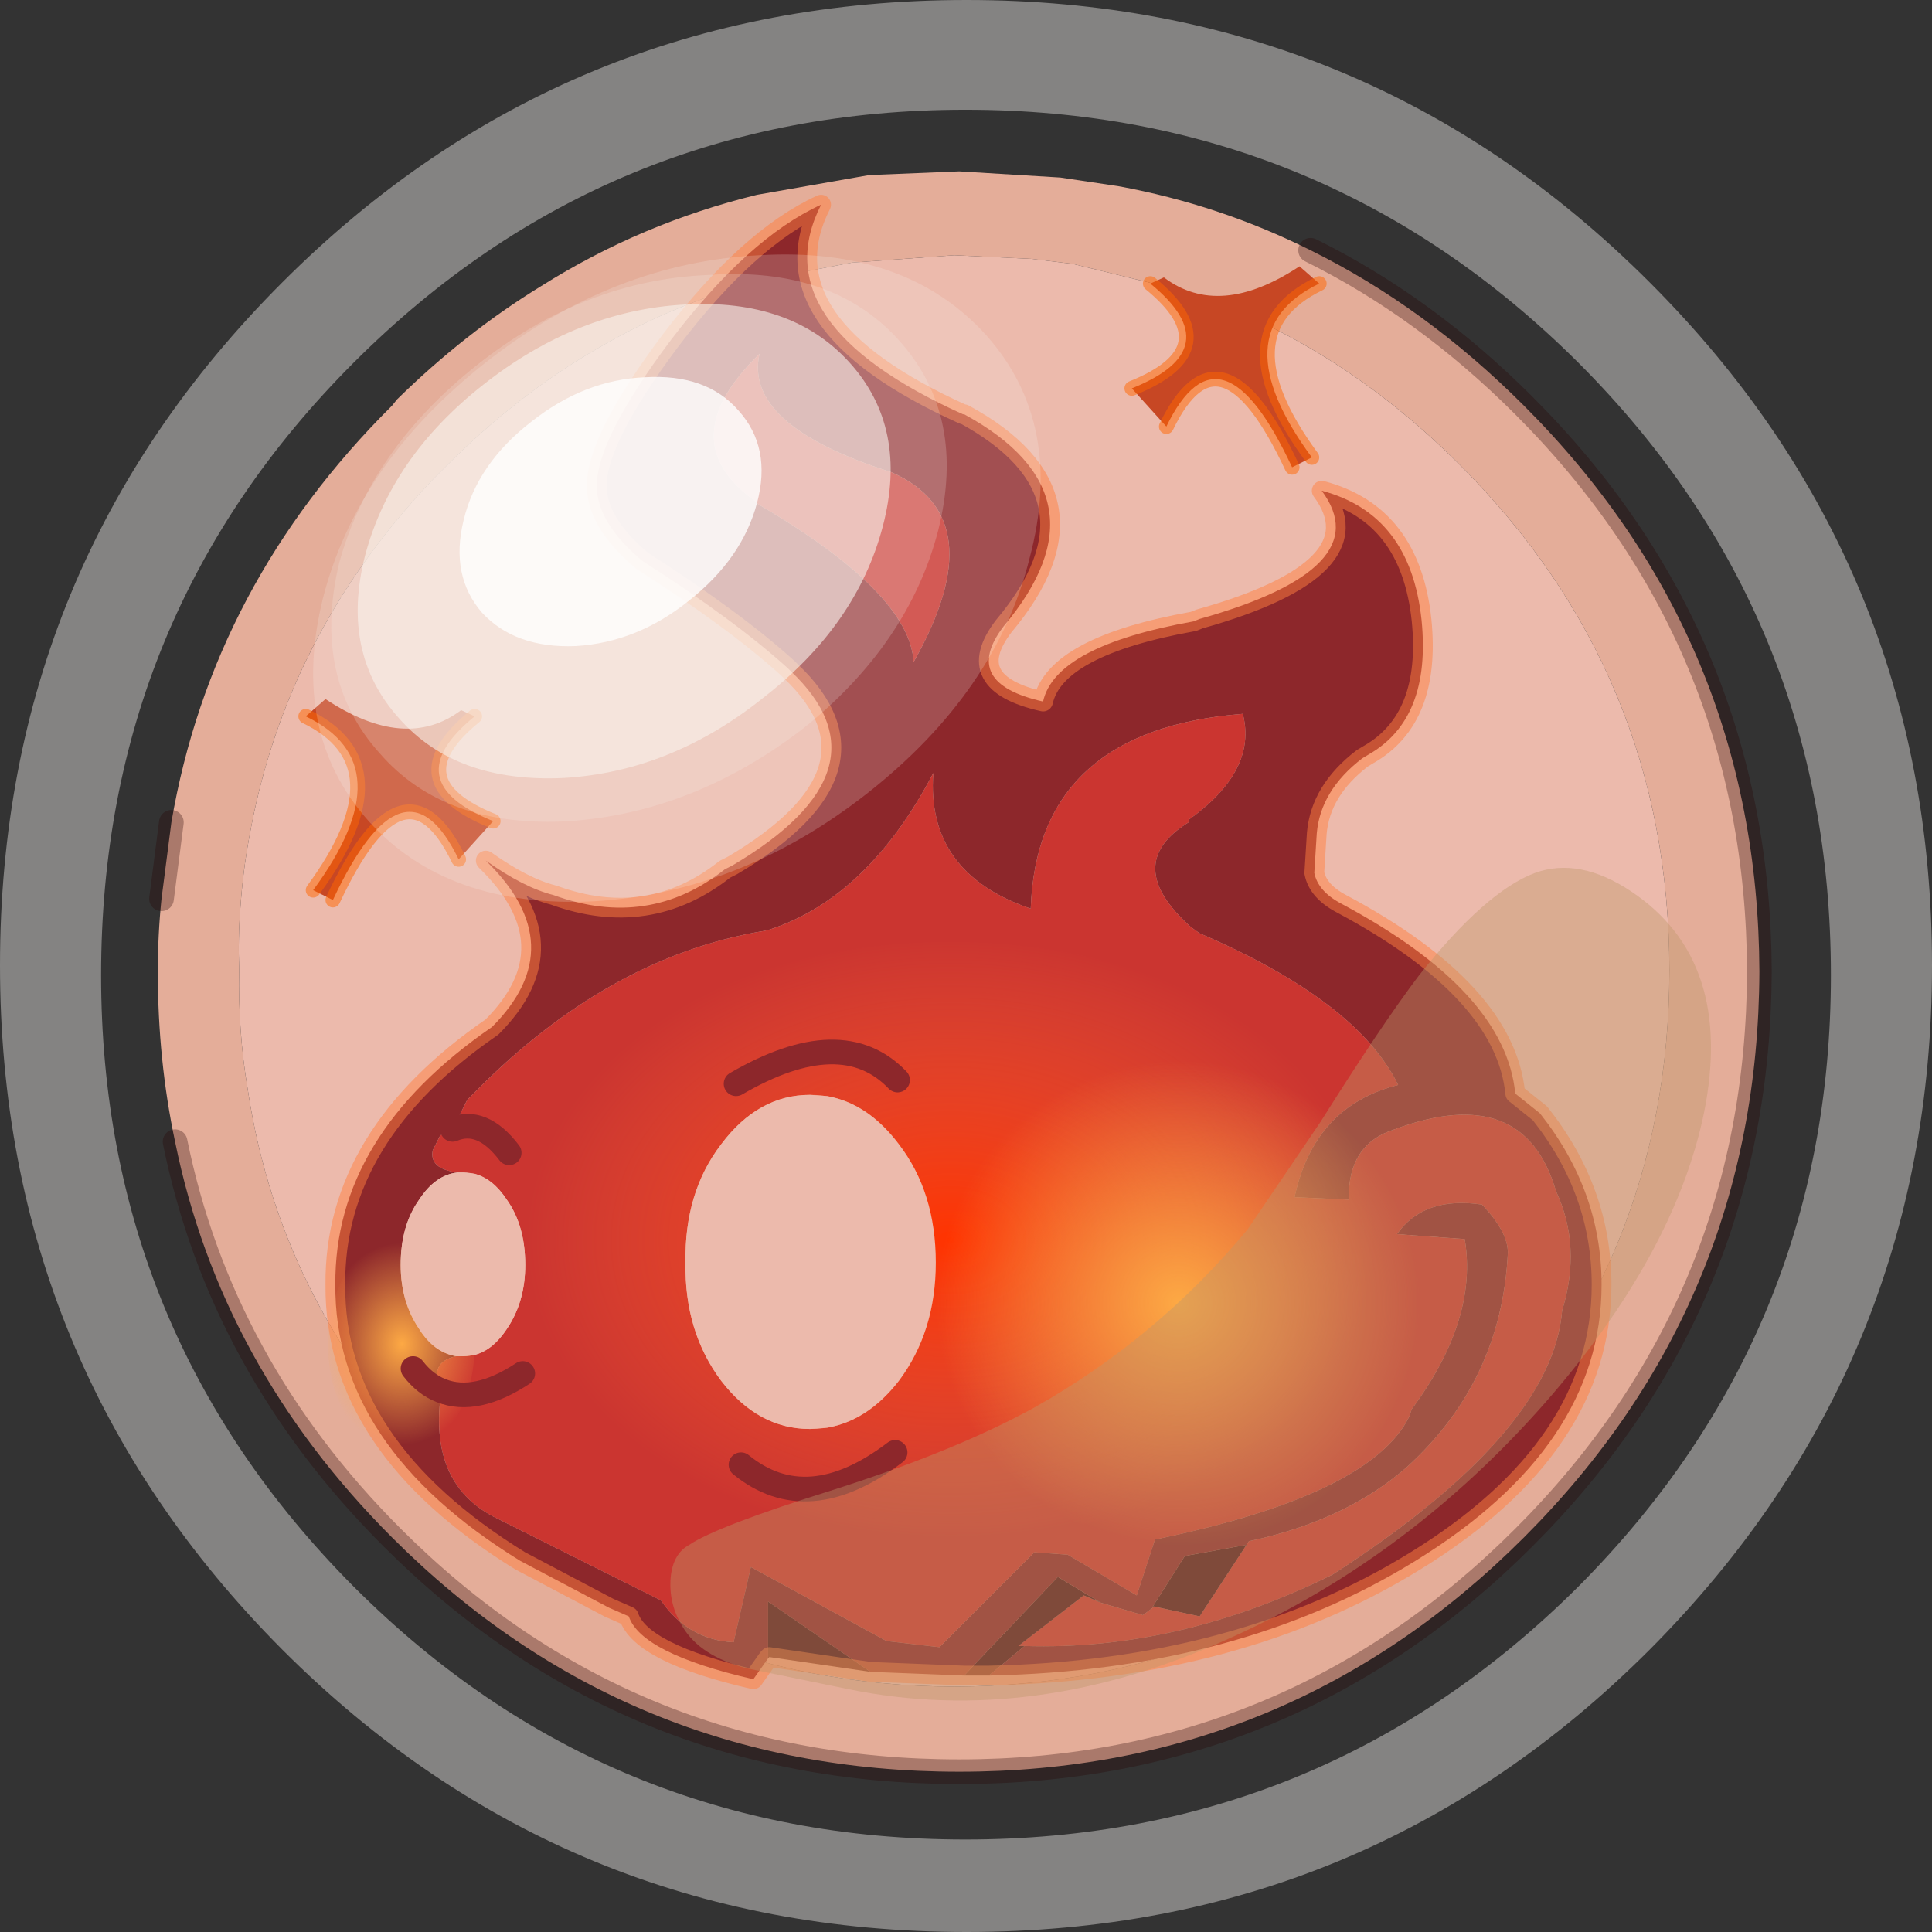 <svg viewBox="0 0 78.35 78.35" xmlns="http://www.w3.org/2000/svg" xmlns:xlink="http://www.w3.org/1999/xlink"><rect x="0" y="0" width="78.35" height="78.35" fill="#333333" stroke="none"/><g transform="translate(-236.3 -160.8)"><use transform="translate(242.35 167.75)" width="65.8" height="65.4" xlink:href="#a"/><use transform="translate(236.3 160.8)" width="78.35" height="78.35" xlink:href="#b"/></g><defs><radialGradient id="c" cx="0" cy="0" r="819.2" gradientTransform="matrix(.021 0 0 .015 274.85 211.1)" gradientUnits="userSpaceOnUse"><stop stop-color="#f30" offset="0"/><stop stop-color="#f63" stop-opacity="0" offset="1"/></radialGradient><radialGradient id="d" cx="0" cy="0" r="819.2" gradientTransform="matrix(.004 0 0 .005 252.6 215.3)" gradientUnits="userSpaceOnUse"><stop stop-color="#fda944" offset="0"/><stop stop-color="#faac4c" stop-opacity="0" offset="1"/></radialGradient><radialGradient id="e" cx="0" cy="0" r="819.2" gradientTransform="translate(284.1 213.65) scale(.012)" gradientUnits="userSpaceOnUse"><stop stop-color="#fda944" offset="0"/><stop stop-color="#faac4c" stop-opacity="0" offset="1"/></radialGradient><g id="a"><path d="M52.8 11.9q-5-5-11.2-7.05l-4.5-1.1-1.65-.2-3.15-.15-4.15.3-3.15.6q-3.8.9-7.2 2.9-3.2 1.85-6.05 4.7l-.6.6q-6 6.3-7.45 14.55-.25 1.35-.35 2.8-.1 1.25-.05 2.55-.05 2.5.35 4.85Q5 46.2 11.75 52.9q8.5 8.5 20.55 8.55 12-.05 20.5-8.55t8.5-20.5-8.5-20.5m-6.05-8.7q4.65 2.3 8.65 6.3 9.5 9.5 9.55 22.95Q64.9 45.9 55.4 55.4t-22.9 9.5q-13.5 0-23-9.5Q2.55 48.45.7 39.35q-.7-3.3-.7-6.9 0-1.5.15-2.95l.4-3.1Q2.2 16.75 9.5 9.5l.2-.25q2.75-2.7 5.85-4.6Q19.6 2.1 24.3.95l4.55-.8L32.5 0l4.1.25 2.35.35q4.1.75 7.8 2.6" fill="#e4ad99" fill-rule="evenodd" transform="translate(.35)"/><path d="M52.8 11.9q8.5 8.5 8.5 20.5t-8.5 20.5-20.5 8.55q-12.05-.05-20.55-8.55Q5 46.2 3.65 37.25q-.4-2.35-.35-4.85-.05-1.3.05-2.55.1-1.45.35-2.8 1.45-8.25 7.45-14.55l.6-.6q2.85-2.85 6.05-4.7 3.4-2 7.2-2.9l3.15-.6 4.15-.3 3.15.15 1.65.2 4.5 1.1q6.2 2.05 11.2 7.05" fill="#ecbaac" fill-rule="evenodd" transform="translate(.35)"/><path d="M46.75 3.2q4.65 2.3 8.65 6.3 9.5 9.5 9.55 22.95Q64.9 45.9 55.4 55.4t-22.9 9.5q-13.5 0-23-9.5Q2.55 48.45.7 39.35M.15 29.5l.4-3.1" fill="none" stroke="#260000" stroke-linecap="round" stroke-linejoin="round" stroke-opacity=".302" transform="translate(.35)"/><path d="M42.6 59.5q-4.05 1-9.8 1t-9.8-1-4.05-2.4T23 54.7t9.8-1 9.8 1 4.05 2.4-4.05 2.4" fill="#e4ad99" fill-rule="evenodd" transform="translate(.35)"/></g><g id="b"><path d="m286.85 223.45.1-.15.45-.1q3.6-.85 5.95-2.9 3.85-3.5 4.1-8.7 0-.85-1.05-1.95-2.35-.35-3.45 1.2l2.75.2q.55 3.25-2.15 6.9l-.1.3q-1.55 3.15-10.15 4.95h-.15l-.75 2.3-2.8-1.65-1.35-.1-3.85 3.85-2.15-.25-5.5-3-.7 3.05q-1.85-.1-2.95-1.7l-6.8-3.4q-2.65-1.4-2.1-5.1-.55-1.15.6-1.4h.3q1 0 1.75-1.1t.75-2.6q0-1.6-.75-2.65-.75-1.1-1.75-1.1h-.25q-1.15-.15-1-.9l.3-.6.5-.25.6-1.2.25-.25q5.45-5.55 11.8-6.6l.2-.05q4-1.3 6.65-6.35-.3 4.05 3.95 5.5.25-7.25 8.6-7.9.6 2.3-2.2 4.3v.1q-2.75 1.7.1 4.25l.35.25q6.4 2.75 8.05 6.15-3.4.85-4.2 4.55l2.2.1q-.05-2.25 1.85-2.85 5.25-1.95 6.55 2.5 1.05 2.25.25 4.85-.4 4.95-9.3 10.7-6.25 3.1-12.5 2.9h-.25l2.65-2.05.7.3 1.7.5.4-.3.05-.05 1.85.4 1.9-2.9M266.9 181.1q-3.4-2.45.2-5.95-.65 2.9 5.35 4.8 4.2 1.85.9 7.7-.15-2.8-6.3-6.4l-.15-.15m7.35 30.9q0-2.85-1.5-4.8-1.5-2-3.6-2t-3.6 2q-1.5 1.95-1.45 4.8-.05 2.8 1.45 4.8 1.5 1.95 3.6 1.95t3.6-1.95q1.5-2 1.5-4.8" fill="#cb3530" fill-rule="evenodd" transform="translate(-236.3 -160.8)"/><path d="m267.45 228.05-.6.85q-4.55-1.05-5.05-2.55l-.8-.35-3.6-1.9q-7.55-4.65-7.5-11.2-.05-6.05 6.35-10.45 3.3-3.3-.25-6.75 1.55 1.1 2.75 1.4 3.85 1.4 6.95-1.05l.3-.15q6.6-3.9 2.35-7.9l-.1-.1q-2.15-1.95-5.9-4.35-1.85-1.55-1.85-3.05 0-1.9 3-5.9 3.15-4.15 6.1-5.5-2.45 4.8 5.75 8.5h.05q6.05 3.3 1.6 8.6-1.75 2.3 1.6 3.05.5-2.25 6.1-3.25l.25-.1q7.3-2.05 4.95-5.2 3.6.95 4.05 5.25.4 4-2.15 5.45l-.25.15q-1.7 1.3-1.85 3.05l-.1 1.6q.15.75 1.1 1.25 6.65 3.55 7.05 7.7l1 .8q2.5 3.15 2.5 6.95 0 6.55-7.55 11.2-7.2 4.45-17.3 4.65l1.45-1.2q6.25.2 12.5-2.9 8.9-5.75 9.3-10.7.8-2.6-.25-4.85-1.3-4.45-6.55-2.5-1.9.6-1.85 2.85l-2.2-.1q.8-3.7 4.2-4.55-1.65-3.4-8.05-6.15l-.35-.25q-2.85-2.55-.1-4.25v-.1q2.8-2 2.2-4.3-8.35.65-8.6 7.9-4.25-1.45-3.95-5.5-2.65 5.05-6.65 6.35l-.2.05q-6.35 1.05-11.8 6.6l-.25.25-.6 1.2-.5.25-.3.6q-.15.75 1 .9-.9.1-1.55 1.1-.75 1.05-.75 2.65 0 1.5.75 2.6.6.95 1.5 1.1-1.15.25-.6 1.4-.55 3.7 2.1 5.1l6.8 3.4q1.1 1.6 2.95 1.7l.7-3.05 5.5 3 2.15.25 3.85-3.85 1.35.1 2.8 1.65.75-2.3h.15q8.6-1.8 10.15-4.95l.1-.3q2.7-3.65 2.15-6.9l-2.75-.2q1.1-1.55 3.45-1.2 1.05 1.1 1.05 1.95-.25 5.2-4.1 8.7-2.35 2.05-5.95 2.9l-.45.1-.1.15-2.5.45-1.3 2.05h.05l-.05.05-.4.3-1.7-.5-1.75-1.05-3.8 4-3.8-.15-4.15-2.85v2.3m-.55-46.95.15.15q6.15 3.6 6.3 6.4 3.3-5.85-.9-7.7-6-1.9-5.35-4.8-3.6 3.5-.2 5.95" fill="#8d272b" fill-rule="evenodd" transform="translate(-236.3 -160.8)"/><path d="M276.4 228.75h-1l3.8-4 1.75 1.05-.7-.3-2.65 2.05h.25l-1.45 1.2m-4.8-.15-4.1-.6-.05.05v-2.3l4.15 2.85m15.25-5.15-1.9 2.9-1.85-.4h-.05l1.3-2.05 2.5-.45" fill="#55171b" fill-rule="evenodd" transform="translate(-236.3 -160.8)"/><path d="m31.15 67.25-.6.85Q26 67.05 25.5 65.55l-.8-.35-3.6-1.9q-7.55-4.65-7.5-11.2-.05-6.05 6.35-10.45 3.3-3.3-.25-6.75 1.55 1.1 2.75 1.4 3.85 1.4 6.95-1.05l.3-.15q6.6-3.9 2.35-7.9l-.1-.1q-2.15-1.95-5.9-4.35-1.85-1.55-1.85-3.05 0-1.9 3-5.9 3.15-4.15 6.1-5.5-2.45 4.8 5.75 8.5h.05q6.05 3.3 1.6 8.6-1.75 2.3 1.6 3.05.5-2.25 6.1-3.25l.25-.1q7.3-2.05 4.95-5.2 3.6.95 4.05 5.25.4 4-2.15 5.45l-.25.15q-1.7 1.3-1.85 3.05l-.1 1.6q.15.75 1.1 1.25 6.65 3.55 7.05 7.7l1 .8q2.5 3.15 2.5 6.95 0 6.55-7.55 11.2-7.2 4.45-17.3 4.65h-1l-3.8-.15-4.1-.6z" fill="none" stroke="#ff8040" stroke-linecap="round" stroke-linejoin="round" stroke-opacity=".502" stroke-width=".8"/><path d="M287 219.65q-5 3.55-12.15 3.55t-12.25-3.55q-5-3.55-5-8.55 0-5.05 5-8.6 5.1-3.5 12.25-3.5t12.15 3.5q5.05 3.55 5.05 8.6 0 5-5.05 8.55" fill="url(#c)" fill-rule="evenodd" transform="translate(-236.3 -160.8)"/><path d="M254.7 218.45q-.9 1.35-2.1 1.35-1.25 0-2.1-1.35-.9-1.3-.9-3.15t.9-3.15q.85-1.35 2.1-1.35 1.2 0 2.1 1.35.85 1.3.85 3.15t-.85 3.15" fill="url(#d)" fill-rule="evenodd" transform="translate(-236.3 -160.8)"/><path d="M272.75 216.8q-1.25 1.6-2.9 1.9l-.7.05q-2.1 0-3.6-1.95-1.5-2-1.45-4.8-.05-2.85 1.45-4.8 1.5-2 3.6-2l.7.05q1.65.3 2.9 1.95 1.5 1.95 1.5 4.8 0 2.8-1.5 4.8m-17.65-8.45.45.05q.75.2 1.3 1.05.75 1.05.75 2.65 0 1.5-.75 2.6-.55.85-1.3 1.05l-.45.05h-.3q-.9-.15-1.5-1.1-.75-1.1-.75-2.6 0-1.6.75-2.65.65-1 1.55-1.1h.25" fill="#ecbaac" fill-rule="evenodd" transform="translate(-236.3 -160.8)"/><path d="M253.05 216.3q.5.65 1.15.9 1.4.55 3.3-.7m-2.85-9.9q1.2-.5 2.3.95m9.4 12.65q2.7 2.2 6.25-.5m-6.45-14.95q4.3-2.5 6.55-.15" fill="none" stroke="#8d272b" stroke-linecap="round" stroke-linejoin="round" transform="translate(-236.3 -160.8)"/><path d="m249.8 197.3-.8-.4q3.75-5.1-.3-7.05l.8-.7q3.25 2.15 5.5.45l.55.25q-3.25 2.65.75 4.25l-1.4 1.55q-2.2-4.55-5.1 1.65" fill="#c74724" fill-rule="evenodd" transform="translate(-236.3 -160.8)"/><path d="M12.7 36.1q3.75-5.1-.3-7.05m6.85 0Q16 31.7 20 33.3m-1.4 1.55q-2.2-4.55-5.1 1.65" fill="none" stroke="#f60" stroke-linecap="round" stroke-linejoin="round" stroke-opacity=".502" stroke-width=".6"/><path d="M283.6 178.1q2.2-4.55 5.1 1.65l.8-.4q-3.75-5.1.3-7.05l-.8-.7q-3.25 2.15-5.5.45l-.55.25q3.25 2.65-.75 4.25l1.4 1.55" fill="#c74724" fill-rule="evenodd" transform="translate(-236.3 -160.8)"/><path d="M47.3 17.3q2.2-4.55 5.1 1.65m.8-.4q-3.75-5.1.3-7.05m-6.85 0q3.25 2.65-.75 4.25" fill="none" stroke="#f60" stroke-linecap="round" stroke-linejoin="round" stroke-opacity=".502" stroke-width=".6"/><path d="M291 220.55q-2.85 2.9-6.9 2.9t-6.95-2.9q-2.9-2.85-2.9-6.9 0-4.1 2.9-6.95 2.9-2.9 6.95-2.9t6.9 2.9q2.9 2.85 2.9 6.95 0 4.05-2.9 6.9" fill="url(#e)" fill-rule="evenodd" transform="translate(-236.3 -160.8)"/><path d="M300.3 225.15q10.25-10.3 10.25-24.8 0-14.6-10.25-24.85-10.3-10.25-24.85-10.25t-24.8 10.25-10.25 24.85q0 14.5 10.25 24.8 10.25 10.25 24.8 10.25t24.85-10.25m2.9 2.55q-11.45 11.45-27.7 11.45-16.3 0-27.75-11.45-11.45-11.5-11.45-27.75t11.45-27.7 27.75-11.45q16.25 0 27.7 11.45t11.45 27.7-11.45 27.75" fill="#fdfaf8" fill-opacity=".4" fill-rule="evenodd" transform="translate(-236.3 -160.8)"/><path d="M271.5 192.95q-5.15 4.05-11.1 4.4-5.95.3-9.15-3.25-3.2-3.6-1.85-9.05 1.4-5.45 6.6-9.55 5.15-4.05 11.1-4.35 5.95-.35 9.2 3.25 3.2 3.6 1.75 9.05-1.35 5.4-6.55 9.5" fill="#f8f3ed" fill-opacity=".2" fill-rule="evenodd" transform="translate(-236.3 -160.8)"/><path d="M250.05 183.65q1.25-4.6 5.6-8.05t9.4-3.65q5.05-.35 7.75 2.7t1.55 7.65q-1.2 4.65-5.55 8.1-4.4 3.35-9.4 3.7-5.05.3-7.7-2.75-2.75-3.05-1.65-7.7" fill="#f8f3ed" fill-opacity=".2" fill-rule="evenodd" transform="translate(-236.3 -160.8)"/><path d="M251.1 183.35q1.05-4 4.8-6.95 3.8-3 8.15-3.25t6.7 2.35q2.4 2.65 1.35 6.65t-4.85 6.95q-3.75 3-8.1 3.25-4.35.2-6.65-2.4-2.4-2.65-1.4-6.6" fill="#f8f3ed" fill-opacity=".6" fill-rule="evenodd" transform="translate(-236.3 -160.8)"/><path d="M257.85 177.9q2.15-1.7 4.6-1.8 2.5-.15 3.8 1.35 1.35 1.5.75 3.75t-2.75 3.95q-2.1 1.7-4.6 1.85-2.45.1-3.8-1.35-1.3-1.5-.75-3.75.55-2.3 2.75-4" fill="#fff" fill-opacity=".8" fill-rule="evenodd" transform="translate(-236.3 -160.8)"/><path d="M302.45 196.95q4.2 2.8 2.95 9-1.2 5.75-6.45 11.75-5.5 6.25-12.7 9.5-8 3.65-15.55 2.1l-4.15-.85q-1.85-.5-2.55-1.65-.6-.95-.5-2.05.1-.95.75-1.3 1.1-.75 5.9-2.25 5-1.6 8.15-3.35 4.95-2.8 8.6-7.2l2.95-4.35q2.45-3.9 4-5.95 2.7-3.4 4.7-4.15 1.8-.65 3.9.75" fill="#be9669" fill-opacity=".4" fill-rule="evenodd" transform="translate(-236.3 -160.8)"/></g></defs></svg>
